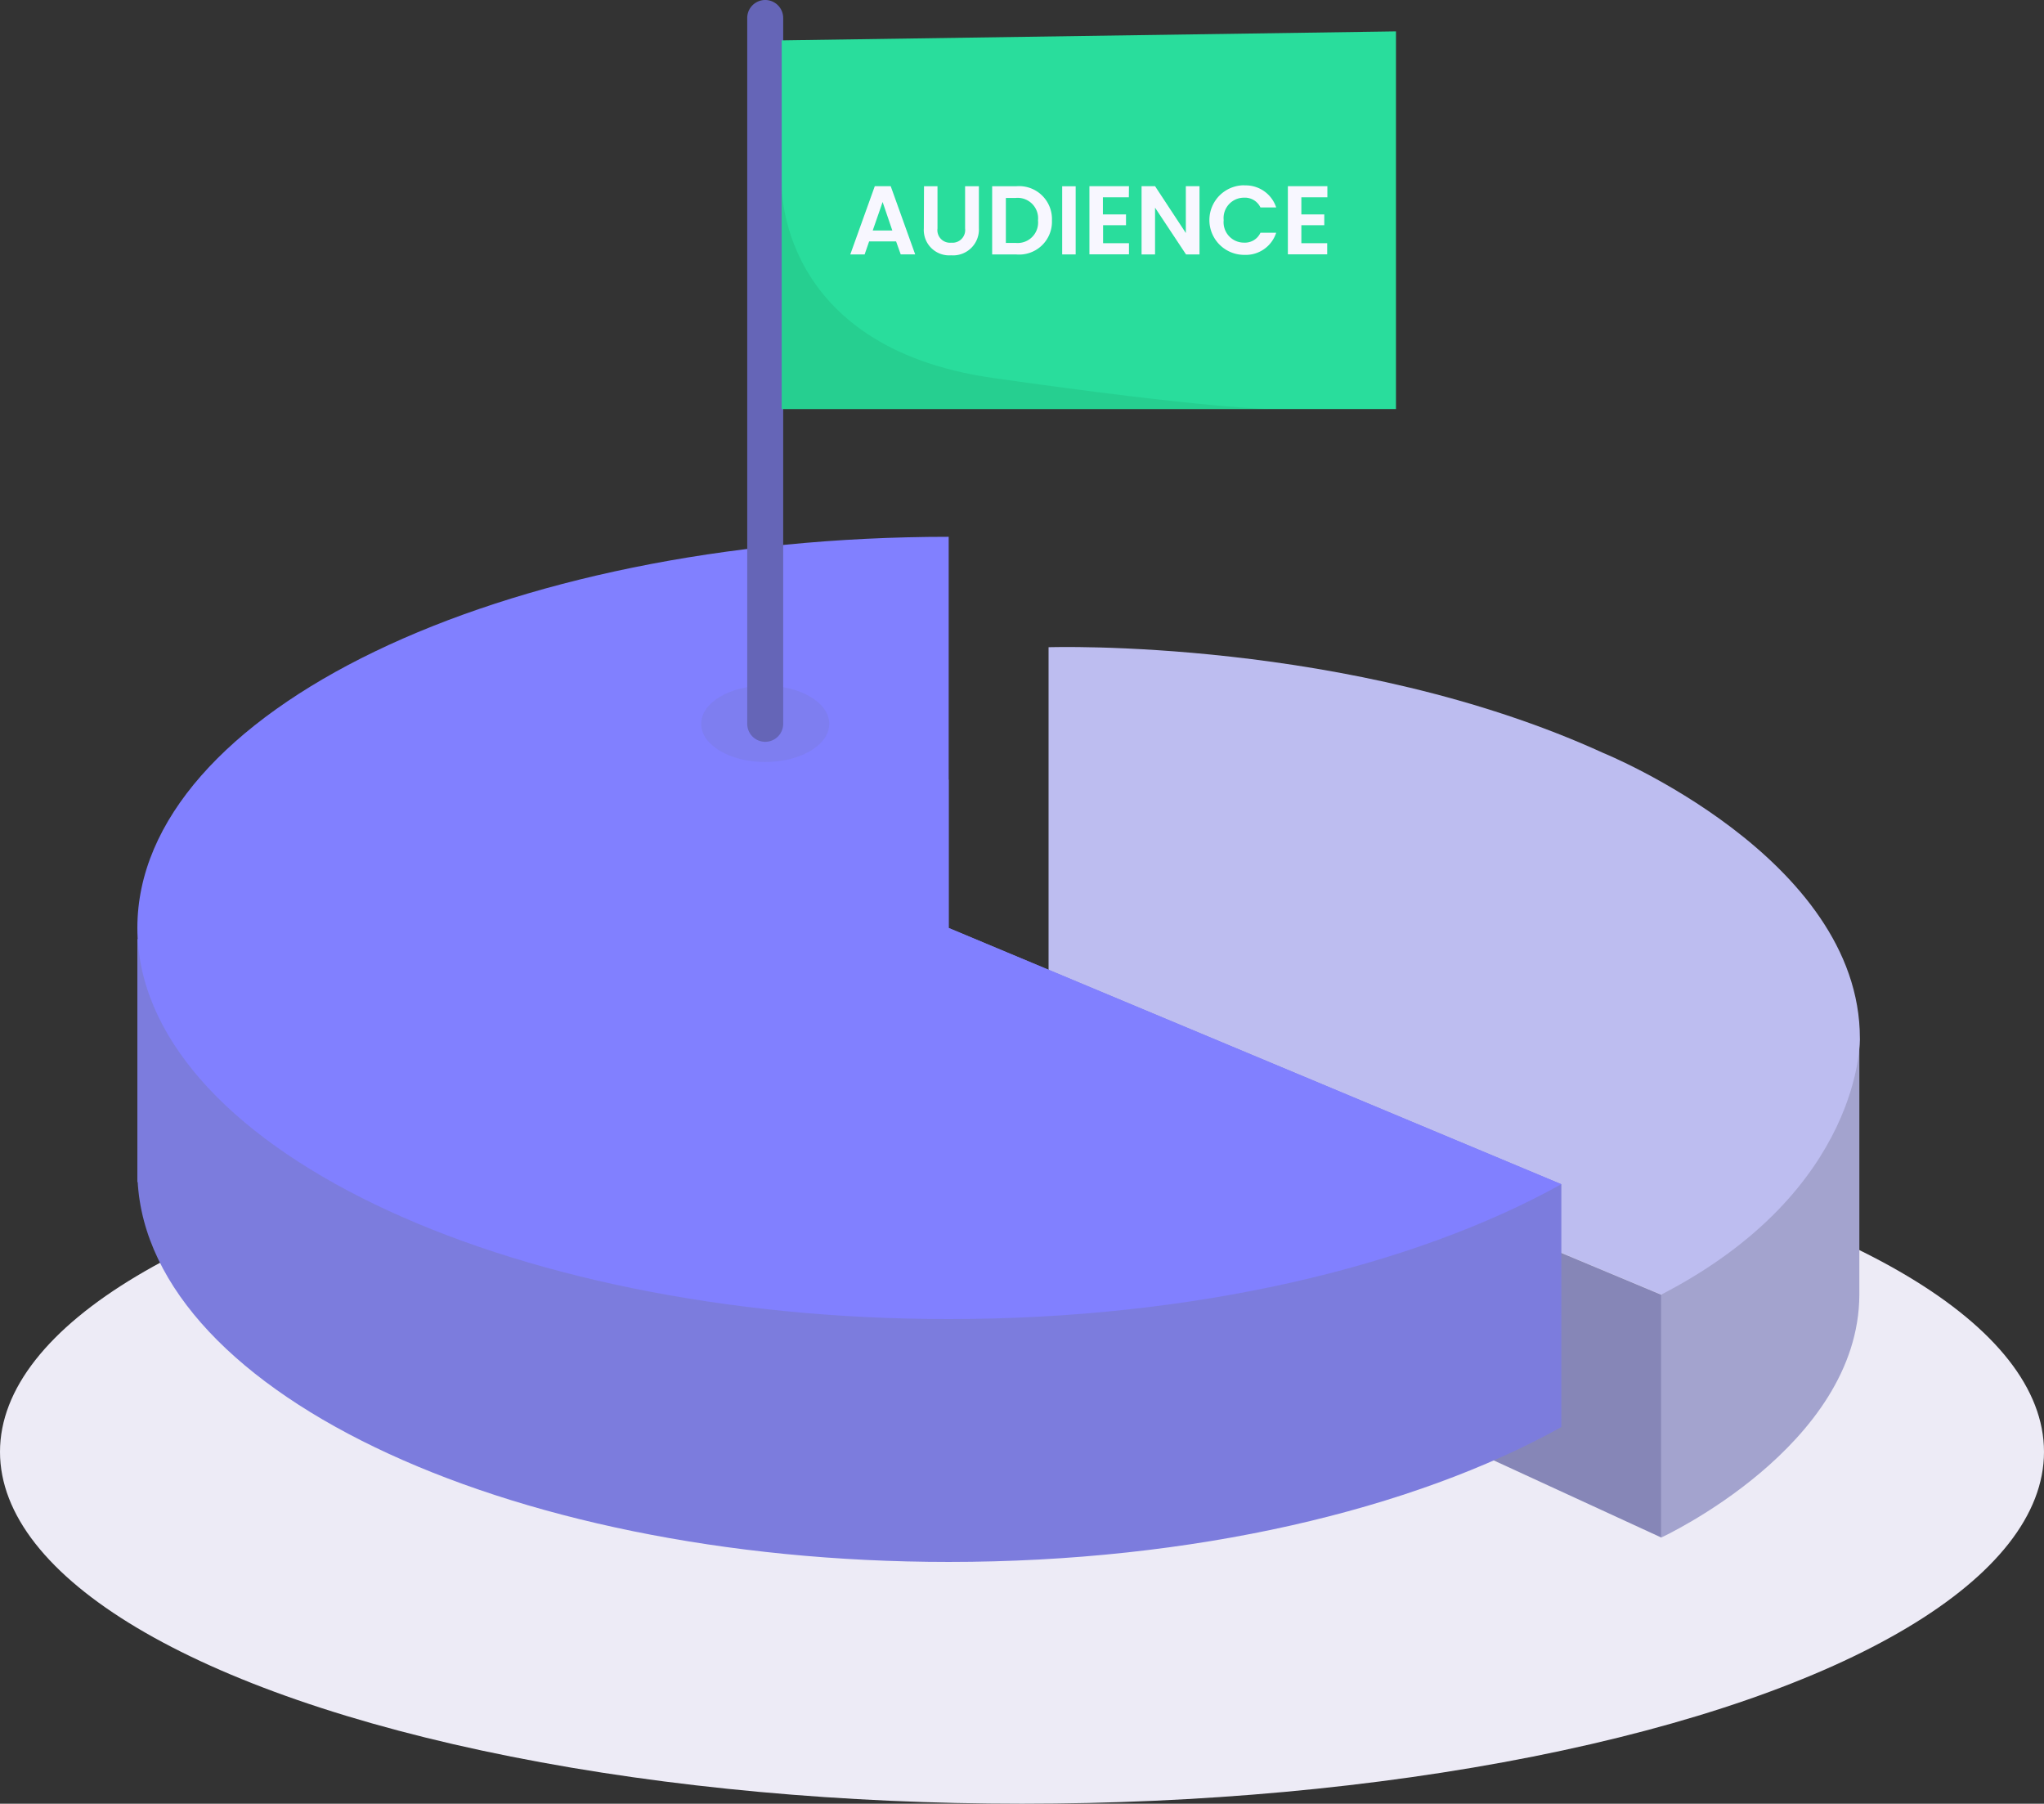<svg xmlns="http://www.w3.org/2000/svg" width="227.37" height="200.6" viewBox="0 0 227.37 200.6"><rect x="0" y="0" width="227.37" height="200.6" fill="#333333" stroke="none"/><g transform="translate(-0.24 -0.335)"><ellipse cx="113.685" cy="39.135" rx="113.685" ry="39.135" transform="translate(0.24 122.665)" fill="#edebf6"/><path d="M0,28.5v27s21.975-10.135,22.035-27V0Z" transform="translate(185.035 115.83)" fill="#a3a3ce"/><path d="M0,43.524V.024s33.535-1.11,61.725,11.77c0,0,28.525,11.58,28.525,31.73,0,0,.395,16.88-22.1,28.5Z" transform="translate(116.88 72.291)" fill="#bdbdf0"/><path d="M0,0V24.15L68.155,55.515v-27L0,0Z" transform="translate(116.88 115.815)" fill="#8686b7"/><path d="M0,0V27L53,57.025,90.25,27V0Z" transform="translate(15.52 104.775)" fill="#7c7cdd"/><path d="M158.4,45,90.25,16.5V0C40.4,0,0,19.5,0,43.5S40.4,87,90.25,87c27.21,0,51.61-5.805,68.155-15Z" transform="translate(15.52 87.045)" fill="#7c7cdd"/><path d="M90.25,43.5V0C40.4,0,0,19.5,0,43.5S40.4,87,90.25,87c27.21,0,51.61-5.805,68.155-15Z" transform="translate(15.52 60.035)" fill="#8180ff"/><ellipse cx="7.125" cy="4.245" rx="7.125" ry="4.245" transform="translate(78.235 76.59)" fill="#7c7cdd" opacity="0.44"/><path d="M2,82.5a2,2,0,0,1-2-2V2A2,2,0,0,1,4,2V80.5A2,2,0,0,1,2,82.5Z" transform="translate(83.36 0.335)" fill="#6565b7"/><path d="M0,1,68.33,0V42H0V1Z" transform="translate(87.195 3.825)" fill="#29dd9c"/><path d="M1.595,7.59H0L2.725,0H4.495L7.219,7.588H5.61L5.095,6.145h-3l-.5,1.444Zm2-5.83-1.1,3.17h2.18L3.595,1.76Z" transform="translate(94.825 21.04)" fill="#f8f7ff"/><path d="M.02,0h1.5V4.69A1.4,1.4,0,0,0,3.05,6.275,1.412,1.412,0,0,0,4.59,4.69V0H6.125V4.68a2.874,2.874,0,0,1-3.1,3A2.824,2.824,0,0,1,0,4.68Z" transform="translate(103.005 21.05)" fill="#f8f7ff"/><path d="M2.65,7.58H0V0H2.65a3.658,3.658,0,0,1,4,3.8A3.649,3.649,0,0,1,2.65,7.58ZM1.525,1.3v5H2.6A2.276,2.276,0,0,0,5.1,3.8,2.276,2.276,0,0,0,2.6,1.3Z" transform="translate(110.605 21.05)" fill="#f8f7ff"/><path d="M0,0H1.5V7.58H0Z" transform="translate(118.395 21.05)" fill="#f8f7ff"/><path d="M4.385,1.24H1.5v1.9h2.57v1.2H1.52v2H4.4v1.24H0V0H4.4Z" transform="translate(121.425 21.04)" fill="#f8f7ff"/><path d="M6.445,0V7.59h-1.5L1.5,2.39v5.2H0V0H1.5L4.925,5.21V0Z" transform="translate(127.225 21.04)" fill="#f8f7ff"/><path d="M3.87.015a3.57,3.57,0,0,1,3.56,2.45H5.68A1.91,1.91,0,0,0,3.86,1.38a2.265,2.265,0,0,0-2.27,2.5,2.265,2.265,0,0,0,2.27,2.5,1.9,1.9,0,0,0,1.82-1.1H7.43A3.56,3.56,0,0,1,3.87,7.74,3.87,3.87,0,0,1,3.87,0Z" transform="translate(134.77 20.94)" fill="#f8f7ff"/><path d="M4.395,1.24H1.5v1.9H4.05v1.2H1.5v2H4.375v1.24H0V0H4.395Z" transform="translate(143.5 21.04)" fill="#f8f7ff"/><path d="M0,0s-.75,18.29,23.5,21.75S54.253,25.2,54.253,25.2H0Z" transform="translate(87.192 20.62)" fill="#22af79" opacity="0.32"/></g></svg>